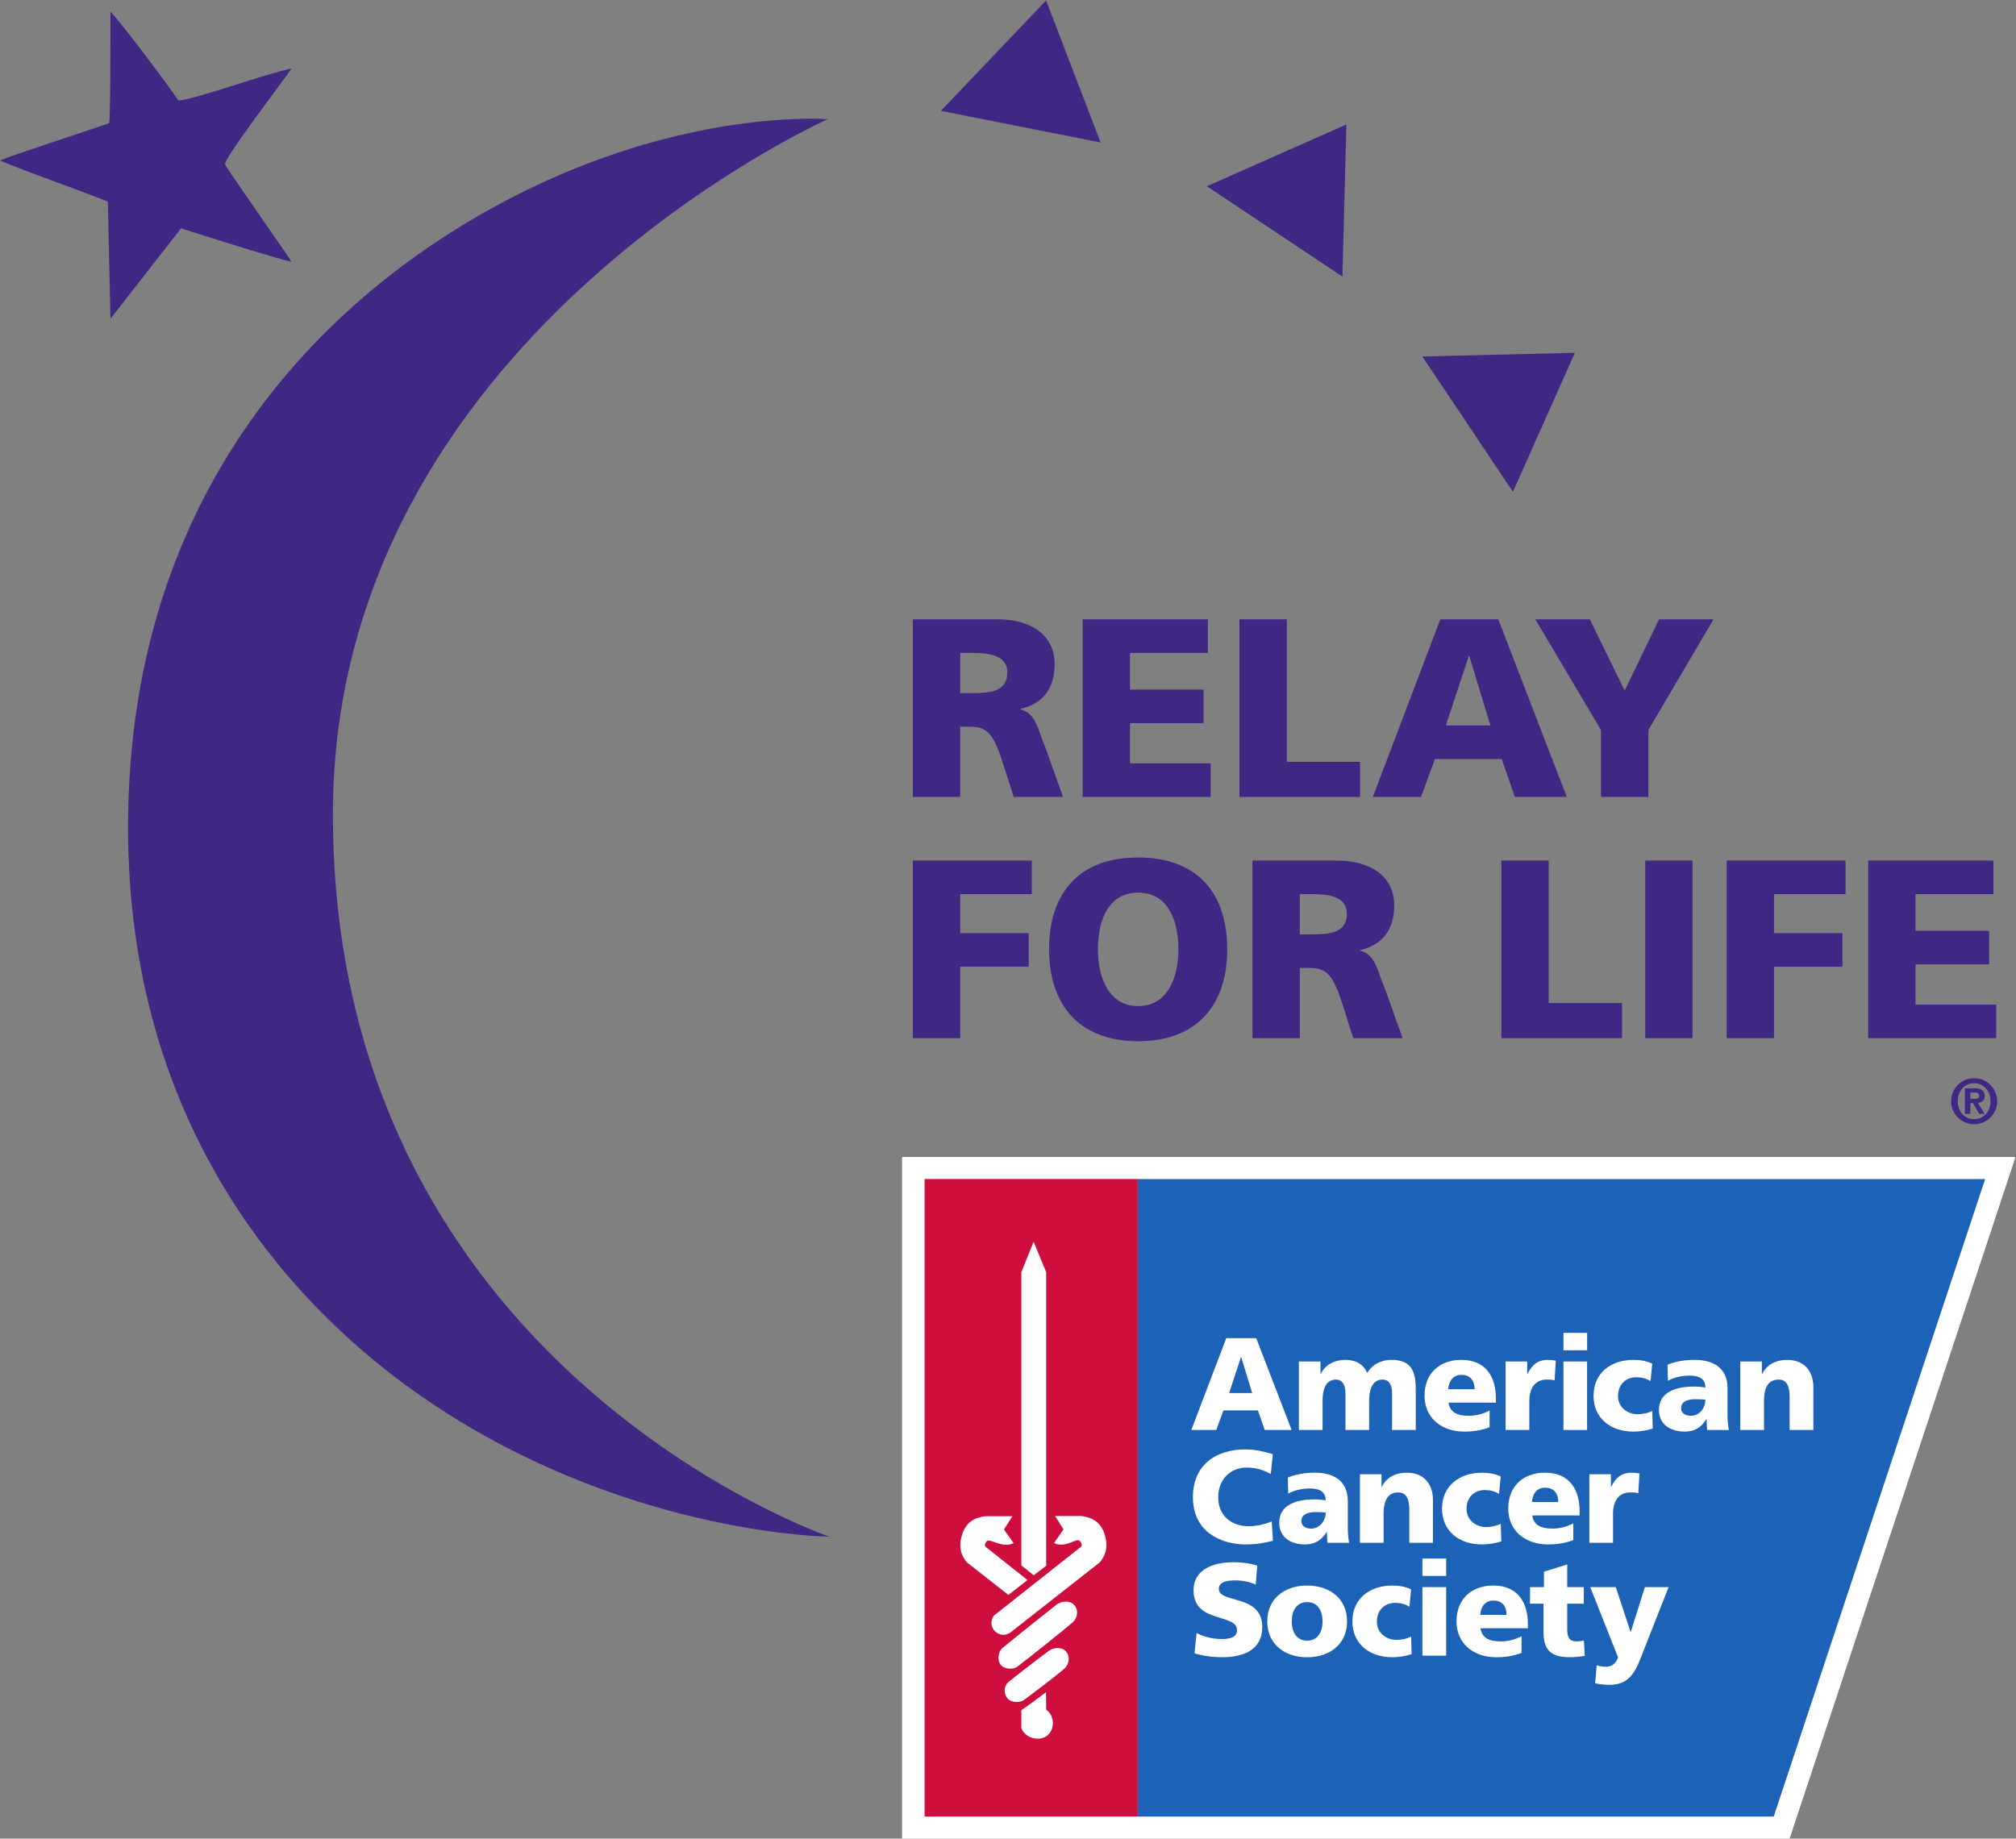 <?xml version="1.0" encoding="UTF-8" standalone="no"?>
<svg
   xmlns:dc="http://purl.org/dc/elements/1.1/"
   xmlns:cc="http://creativecommons.org/ns#"
   xmlns:rdf="http://www.w3.org/1999/02/22-rdf-syntax-ns#"
   xmlns:svg="http://www.w3.org/2000/svg"
   xmlns="http://www.w3.org/2000/svg"
   viewBox="0 0 173.773 158.52"
   height="158.52"
   width="173.773"
   xml:space="preserve"
   id="svg2"
   version="1.1"><rect x="0" y="0" width="173.773" height="158.52" fill="#808080" stroke="none"/><defs
     id="defs6"><clipPath
       id="clipPath20"
       clipPathUnits="userSpaceOnUse"><path
         id="path18"
         d="M 0,0 H 1303 V 1188.91 H 0 Z" /></clipPath></defs><g
     transform="matrix(1.333,0,0,-1.333,0,158.52)"
     id="g10"><g
       transform="scale(0.1)"
       id="g12"><g
         id="g14"><g
           clip-path="url(#clipPath20)"
           id="g16"><path
             id="path22"
             style="fill:#ffffff;fill-opacity:1;fill-rule:nonzero;stroke:none"
             d="M 1157.23,0 H 583.324 V 440.898 H 1303.32 L 1157.23,0" /><path
             id="path24"
             style="fill:#1c63b7;fill-opacity:1;fill-rule:nonzero;stroke:none"
             d="M 735.668,426.602 H 1283.68 L 1146.96,14.27 H 735.668 V 426.602" /><path
             id="path26"
             style="fill:#ce0f3e;fill-opacity:1;fill-rule:nonzero;stroke:none"
             d="m 597.875,14.27 h 137.832 v 412.352 H 597.875 Z" /><path
             id="path28"
             style="fill:#ffffff;fill-opacity:1;fill-rule:nonzero;stroke:none"
             d="m 839.906,308.613 h 13.965 v -8.105 h 0.156 c 3.067,6.347 9.219,9.148 16.172,9.148 6.27,0 11.485,-2.722 13.867,-8.484 3.555,5.918 9.473,8.484 15.743,8.484 12.773,0 15.664,-7.226 15.664,-19.218 V 264.305 H 900.16 v 23.847 c 0,5.012 -1.797,8.762 -6.133,8.762 -5.449,0 -8.691,-4.355 -8.691,-13.906 v -18.703 h -15.313 v 23.847 c 0,5.012 -1.816,8.762 -6.132,8.762 -5.45,0 -8.672,-4.355 -8.672,-13.906 v -18.703 h -15.313 v 44.308" /><path
             id="path30"
             style="fill:#ffffff;fill-opacity:1;fill-rule:nonzero;stroke:none"
             d="m 953.52,290.684 c 0,5.097 -2.383,9.285 -8.516,9.285 -5.547,0 -8.184,-4.188 -8.516,-9.285 z m -16.856,-8.672 c 0.84,-6.125 5.527,-8.528 13.008,-8.528 4.18,0 8.965,0.95 13.555,3.43 v -10.801 c -4.942,-1.992 -10.567,-2.843 -16.289,-2.843 -14.61,0 -25.762,8.605 -25.762,23.242 0,14.66 9.941,23.144 23.75,23.144 16.406,0 22.383,-11.648 22.383,-24.832 v -2.812 h -30.645" /><path
             id="path32"
             style="fill:#ffffff;fill-opacity:1;fill-rule:nonzero;stroke:none"
             d="m 1005.26,296.387 c -1.7,0.527 -3.42,0.527 -5.2,0.527 -7.126,0 -11.15,-5.215 -11.15,-13.898 v -18.711 h -15.332 v 44.308 h 13.984 v -8.125 h 0.176 c 2.637,5.598 6.465,9.168 13.102,9.168 1.78,0 3.68,-0.261 5.2,-0.468 l -0.78,-12.801" /><path
             id="path34"
             style="fill:#ffffff;fill-opacity:1;fill-rule:nonzero;stroke:none"
             d="m 1026.29,315.867 h -15.31 v 11.262 h 15.31 z m -15.31,-7.254 h 15.29 v -44.308 h -15.29 v 44.308" /><path
             id="path36"
             style="fill:#ffffff;fill-opacity:1;fill-rule:nonzero;stroke:none"
             d="m 1067.31,295.957 c -2.81,1.699 -5.63,2.461 -9.32,2.461 -6.58,0 -11.72,-4.563 -11.72,-12.227 0,-7.082 6,-11.687 12.62,-11.687 3.48,0 6.99,0.777 9.51,2.144 l 0.33,-11.386 c -3.78,-1.305 -8.41,-1.992 -12.5,-1.992 -14.62,0 -25.78,8.515 -25.78,23.164 0,14.738 11.16,23.222 25.78,23.222 4.63,0 8.72,-0.738 12.17,-2.468 l -1.09,-11.231" /><path
             id="path38"
             style="fill:#ffffff;fill-opacity:1;fill-rule:nonzero;stroke:none"
             d="m 1117.95,264.305 c -0.68,3.488 -0.86,6.996 -0.86,10.48 v 16.516 c 0,13.535 -9.76,18.355 -21.11,18.355 -6.54,0 -12.26,-0.918 -17.71,-3.133 l 0.29,-10.398 c 4.24,2.391 9.16,3.355 14.1,3.355 5.55,0 10.04,-1.636 10.12,-7.683 -1.94,0.332 -4.67,0.605 -7.15,0.605 -8.16,0 -22.89,-1.621 -22.89,-15.156 0,-9.617 7.83,-13.976 16.6,-13.976 6.29,0 10.57,2.453 14.06,8.031 h 0.14 c 0,-2.317 0.27,-4.602 0.33,-6.996 z m -30.91,14.043 c 0,4.257 4.08,5.879 9.29,5.879 2.31,0 4.51,-0.196 6.45,-0.27 0,-5.187 -3.63,-10.461 -9.44,-10.461 -3.57,0 -6.3,1.785 -6.3,4.852" /><path
             id="path40"
             style="fill:#ffffff;fill-opacity:1;fill-rule:nonzero;stroke:none"
             d="m 1125.34,308.613 h 13.96 v -8.105 h 0.2 c 3.06,6.347 9.14,9.148 16.15,9.148 12.09,0 16.95,-8.484 16.95,-17.683 v -27.668 h -15.35 v 21.437 c 0,8.352 -2.87,11.172 -7.05,11.172 -6.31,0 -9.53,-4.355 -9.53,-13.906 v -18.703 h -15.33 v 44.308" /><path
             id="path42"
             style="fill:#ffffff;fill-opacity:1;fill-rule:nonzero;stroke:none"
             d="m 823.129,192.676 c -4.512,-1.114 -9.551,-2.383 -17.617,-2.383 -15.821,0 -34.121,8 -34.121,30.488 0,20.676 14.453,30.969 34.043,30.969 6.015,0 11.894,-1.359 17.617,-3.059 l -1.289,-12.843 c -5.078,2.793 -10.02,4.172 -15.469,4.172 -11.25,0 -18.555,-8.184 -18.555,-19.239 0,-11.648 8.242,-18.73 19.805,-18.73 5.195,0 10.488,1.394 14.805,3.086 l 0.781,-12.461" /><path
             id="path44"
             style="fill:#ffffff;fill-opacity:1;fill-rule:nonzero;stroke:none"
             d="m 872.406,191.348 c -0.703,3.476 -0.859,6.945 -0.859,10.457 v 16.488 c 0,13.543 -9.785,18.406 -21.094,18.406 -6.562,0 -12.265,-0.957 -17.695,-3.144 l 0.254,-10.403 c 4.258,2.403 9.179,3.321 14.14,3.321 5.508,0 10.02,-1.621 10.098,-7.645 -1.953,0.32 -4.668,0.598 -7.148,0.598 -8.145,0 -22.891,-1.606 -22.891,-15.16 0,-9.61 7.812,-13.973 16.601,-13.973 6.29,0 10.528,2.488 14.063,8 h 0.156 c 0,-2.277 0.254,-4.563 0.332,-6.945 z m -30.879,14.074 c 0,4.226 4.082,5.808 9.258,5.808 2.324,0 4.512,-0.144 6.465,-0.253 0,-5.184 -3.652,-10.469 -9.434,-10.469 -3.593,0 -6.289,1.816 -6.289,4.914" /><path
             id="path46"
             style="fill:#ffffff;fill-opacity:1;fill-rule:nonzero;stroke:none"
             d="m 879.379,235.684 h 13.965 V 227.5 h 0.195 c 3.047,6.387 9.18,9.18 16.133,9.18 12.09,0 16.933,-8.496 16.933,-17.707 v -27.625 h -15.293 v 21.425 c 0,8.352 -2.91,11.161 -7.089,11.161 -6.289,0 -9.532,-4.344 -9.532,-13.895 v -18.691 h -15.312 v 44.336" /><path
             id="path48"
             style="fill:#ffffff;fill-opacity:1;fill-rule:nonzero;stroke:none"
             d="m 969.34,222.969 c -2.813,1.726 -5.606,2.492 -9.278,2.492 -6.621,0 -11.757,-4.621 -11.757,-12.219 0,-7.109 5.996,-11.711 12.617,-11.711 3.476,0 6.992,0.793 9.531,2.149 l 0.332,-11.422 c -3.867,-1.274 -8.418,-1.965 -12.5,-1.965 -14.609,0 -25.801,8.523 -25.801,23.176 0,14.715 11.192,23.211 25.801,23.211 4.61,0 8.633,-0.774 12.168,-2.469 l -1.113,-11.242" /><path
             id="path50"
             style="fill:#ffffff;fill-opacity:1;fill-rule:nonzero;stroke:none"
             d="m 1021.43,209.031 v 2.793 c 0,13.215 -5.96,24.875 -22.383,24.875 -13.789,0 -23.75,-8.515 -23.75,-23.144 0,-14.668 11.152,-23.262 25.783,-23.262 5.7,0 11.35,0.867 16.27,2.812 v 10.813 c -4.61,-2.461 -9.38,-3.383 -13.54,-3.383 -7.498,0 -12.165,2.356 -13.025,8.496 z m -30.821,8.684 c 0.352,5.105 2.969,9.277 8.516,9.277 6.135,0 8.515,-4.172 8.515,-9.277 h -17.031" /><path
             id="path52"
             style="fill:#ffffff;fill-opacity:1;fill-rule:nonzero;stroke:none"
             d="m 1059.38,223.418 c -1.7,0.508 -3.38,0.508 -5.18,0.508 -7.16,0 -11.17,-5.164 -11.17,-13.867 v -18.711 h -15.29 v 44.316 h 13.94 V 227.5 h 0.18 c 2.62,5.613 6.46,9.199 13.09,9.199 1.79,0 3.67,-0.265 5.19,-0.519 l -0.76,-12.762" /><path
             id="path54"
             style="fill:#ffffff;fill-opacity:1;fill-rule:nonzero;stroke:none"
             d="m 773.773,133.02 c 4.082,-2.219 9.766,-3.911 16.348,-3.911 5,0 9.785,0.981 9.785,5.731 0,11.101 -28.105,4.109 -28.105,25.742 0,14.309 13.965,18.199 25.879,18.199 5.722,0 11.328,-0.859 15.332,-2.222 l -1.035,-12.227 c -4.082,1.859 -8.692,2.699 -13.165,2.699 -4.023,0 -10.683,-0.359 -10.683,-5.5 0,-9.633 28.105,-3.172 28.105,-24.621 0,-15.39 -12.949,-19.57 -26.113,-19.57 -5.547,0 -12.441,0.859 -17.715,2.558 l 1.367,13.122" /><path
             id="path56"
             style="fill:#ffffff;fill-opacity:1;fill-rule:nonzero;stroke:none"
             d="m 845.258,117.32 c 14.648,0 25.801,8.539 25.801,23.18 0,14.711 -11.153,23.199 -25.801,23.199 -14.649,0 -25.781,-8.488 -25.781,-23.199 0,-14.641 11.132,-23.18 25.781,-23.18 m 0,10.739 c -7.051,0 -9.961,5.851 -9.961,12.441 0,6.641 2.91,12.5 9.961,12.5 7.07,0 9.961,-5.859 9.961,-12.5 0,-6.59 -2.891,-12.441 -9.961,-12.441" /><path
             id="path58"
             style="fill:#ffffff;fill-opacity:1;fill-rule:nonzero;stroke:none"
             d="m 911.391,150 c -2.813,1.711 -5.606,2.5 -9.297,2.5 -6.602,0 -11.758,-4.59 -11.758,-12.289 0,-7.039 5.996,-11.641 12.598,-11.641 3.515,0 7.011,0.762 9.55,2.11 l 0.332,-11.348 c -3.828,-1.312 -8.398,-1.992 -12.48,-1.992 -14.648,0 -25.82,8.519 -25.82,23.129 0,14.742 11.172,23.23 25.82,23.23 4.59,0 8.652,-0.738 12.148,-2.488 L 911.391,150" /><path
             id="path60"
             style="fill:#ffffff;fill-opacity:1;fill-rule:nonzero;stroke:none"
             d="m 935.141,169.922 h -15.352 v 11.25 h 15.352 z m -15.352,-7.242 h 15.352 v -44.328 h -15.352 v 44.328" /><path
             id="path62"
             style="fill:#ffffff;fill-opacity:1;fill-rule:nonzero;stroke:none"
             d="m 987.973,136.082 v 2.789 c 0,13.18 -5.957,24.828 -22.364,24.828 -13.769,0 -23.769,-8.461 -23.769,-23.117 0,-14.641 11.172,-23.262 25.801,-23.262 5.742,0 11.328,0.879 16.25,2.828 v 10.782 c -4.61,-2.45 -9.336,-3.371 -13.516,-3.371 -7.48,0 -12.187,2.39 -13.027,8.523 z m -30.821,8.668 c 0.352,5.082 3.008,9.23 8.536,9.23 6.132,0 8.515,-4.148 8.515,-9.23 h -17.051" /><path
             id="path64"
             style="fill:#ffffff;fill-opacity:1;fill-rule:nonzero;stroke:none"
             d="m 989.359,162.68 h 9.024 v 9.992 l 15.037,4.648 v -14.64 h 10.74 v -10.731 h -10.74 v -16.347 c 0,-5.321 1.27,-8.043 6.17,-8.043 1.53,0 3.13,0.32 4.63,0.562 l 0.53,-9.922 c -2.89,-0.371 -5.8,-0.859 -9.61,-0.859 -13.71,0 -17.031,6.019 -17.031,16.57 v 18.039 h -8.75 v 10.731" /><path
             id="path66"
             style="fill:#ffffff;fill-opacity:1;fill-rule:nonzero;stroke:none"
             d="m 1032.48,112.148 c 2.06,-0.66 3.93,-0.957 6.06,-0.957 3.75,0 6.62,2.219 7.73,6.129 l -17.95,45.36 h 16.51 l 9.53,-28.91 h 0.18 l 9.12,28.91 h 15.31 l -16.23,-41.25 c -4.38,-11.149 -7.7,-21.942 -21.74,-21.942 -3.24,0 -6.37,0.301 -9.51,1.012 l 0.99,11.648" /><path
             id="path68"
             style="fill:#ffffff;fill-opacity:1;fill-rule:nonzero;stroke:none"
             d="m 683.344,151.449 c 2.754,2.133 8.32,2.961 11.289,-0.308 2.91,-3.262 2.285,-8.211 -0.938,-11.2 -3.633,-3.25 -30.859,-25.062 -36.211,-28.972 -1.914,-1.387 -7.617,-1.77 -10.273,1.34 -2.754,3.121 -1.328,8.91 0.605,10.613 3.008,2.707 32.676,26.367 35.528,28.527" /><path
             id="path70"
             style="fill:#ffffff;fill-opacity:1;fill-rule:nonzero;stroke:none"
             d="m 678.285,121.52 c 2.871,2.039 7.988,2.75 10.879,-0.27 2.949,-3.191 2.383,-8.211 -0.801,-11.191 -4.082,-3.797 -23.711,-18.547 -26.562,-20.618 -1.973,-1.352 -7.598,-1.781 -10.274,1.207 -2.715,3.25 -2.461,8.172 0.664,10.692 3.536,3.07 22.989,17.992 26.094,20.18" /><path
             id="path72"
             style="fill:#ffffff;fill-opacity:1;fill-rule:nonzero;stroke:none"
             d="m 676.391,94.769 0.117,-11.328 c 5.273,-3.66 5.859,-12.211 1.015,-16.48 -5.175,-4.641 -15.039,-1.902 -17.07,4.68 v 11.52 c 2.793,1.512 15.938,11.609 15.938,11.609" /><path
             id="path74"
             style="fill:#ffffff;fill-opacity:1;fill-rule:nonzero;stroke:none"
             d="m 668.363,386.094 8.145,-19.739 V 176.52 l -8.047,-6.192 -8.008,6.391 v 189.636 l 7.91,19.739" /><path
             id="path76"
             style="fill:#ffffff;fill-opacity:1;fill-rule:nonzero;stroke:none"
             d="m 699.516,208.66 h -17.227 l 5.41,-8.64 -6.133,-8.829 c 7.227,-3.601 14.571,3.504 16.524,1.477 1.133,-1.066 2.031,-3.02 0.82,-3.988 l -56.113,-44.328 c -2.481,-3.114 -2.227,-7.403 0.605,-10.223 2.871,-2.809 6.953,-3.02 10.176,-0.641 l 57.617,45.262 c 4.688,5.691 5.274,11.727 2.891,18.73 -2.559,7.118 -7.461,10.157 -14.57,11.18" /><path
             id="path78"
             style="fill:#ffffff;fill-opacity:1;fill-rule:nonzero;stroke:none"
             d="m 636.859,208.523 h 17.813 l -5.488,-8.554 6.23,-8.828 c -7.285,-3.621 -15.312,3.324 -17.344,1.261 -0.996,-1.093 -1.777,-2.871 -0.586,-3.793 l 26.934,-21.328 -12.344,-9.64 -26.816,21.039 c -4.707,5.648 -5.352,11.758 -2.871,18.722 2.5,7.071 7.441,10.164 14.472,11.121" /><path
             id="path80"
             style="fill:#ffffff;fill-opacity:1;fill-rule:nonzero;stroke:none"
             d="m 770.355,264.305 h 16.094 l 4.668,12.668 h 22.305 l 4.433,-12.668 h 17.364 l -22.91,59.394 h -19.356 z m 39.356,23.898 h -14.922 l 7.676,23.262 h 0.156 l 7.09,-23.262" /><path
             id="path82"
             style="fill:#412784;fill-opacity:1;fill-rule:nonzero;stroke:none"
             d="m 1274.13,478.5 v 4.102 h 2.49 c 1.43,0 3.22,-0.196 3.22,-1.895 0,-1.914 -1.13,-2.207 -2.86,-2.207 z m -3.56,-9.734 h 3.56 v 7 h 1.67 l 3.98,-7 h 3.61 l -4.37,7.156 c 2.56,0.215 4.37,1.406 4.37,4.433 0,3.711 -2.37,4.961 -6.57,4.961 h -6.25 z m -8.9,8.179 c 0,-8.179 6.65,-14.871 14.88,-14.871 8.22,0 14.9,6.692 14.9,14.871 0,8.254 -6.68,14.922 -14.9,14.922 -8.23,0 -14.88,-6.668 -14.88,-14.922 z m 4.28,0 c 0,6.86 4.62,11.625 10.6,11.625 5.91,0 10.62,-4.765 10.62,-11.625 0,-6.875 -4.71,-11.57 -10.62,-11.57 -5.98,0 -10.6,4.695 -10.6,11.57" /><path
             id="path84"
             style="fill:#412784;fill-opacity:1;fill-rule:nonzero;stroke:none"
             d="m 590.297,673.734 h 30.621 v 45.45 h 6.422 c 11.359,0 15.305,-4.93 21.551,-24.7 l 6.597,-20.75 h 31.918 l -11.183,31.289 c -5.77,14.004 -6.426,22.727 -16.285,25.364 v 0.332 c 14.82,3.433 22.035,13.64 22.035,28.965 0,19.754 -16.625,28.953 -37.035,28.953 h -54.641 z m 30.621,93.164 h 8.066 c 11.696,0 22.383,-1.972 22.383,-12.668 0,-13.003 -12.504,-13.308 -22.383,-13.308 h -8.066 v 25.976" /><path
             id="path86"
             style="fill:#412784;fill-opacity:1;fill-rule:nonzero;stroke:none"
             d="m 700.098,788.637 h 80.976 v -21.739 h -50.359 v -23.703 h 47.566 V 721.488 H 730.715 V 695.48 h 52.176 v -21.746 h -82.793 v 114.903" /><path
             id="path88"
             style="fill:#412784;fill-opacity:1;fill-rule:nonzero;stroke:none"
             d="m 801.477,788.637 h 30.625 v -92.176 h 47.378 v -22.727 h -78.003 v 114.903" /><path
             id="path90"
             style="fill:#412784;fill-opacity:1;fill-rule:nonzero;stroke:none"
             d="m 887.727,673.734 h 31.121 l 9.05,24.551 h 43.137 l 8.535,-24.551 h 33.58 l -44.283,114.903 h -37.519 z m 76.043,46.27 h -28.821 l 14.848,44.922 h 0.308 l 13.665,-44.922" /><path
             id="path92"
             style="fill:#412784;fill-opacity:1;fill-rule:nonzero;stroke:none"
             d="m 1035.25,717.035 -42.445,71.602 h 35.225 l 22.55,-46.075 22.22,46.075 h 35.23 l -42.13,-71.602 v -43.301 h -30.65 v 43.301" /><path
             id="path94"
             style="fill:#412784;fill-opacity:1;fill-rule:nonzero;stroke:none"
             d="m 590.297,632.613 h 76.883 v -21.718 h -46.262 v -25.207 h 44.285 V 563.961 H 620.918 V 517.73 h -30.621 v 114.883" /><path
             id="path96"
             style="fill:#412784;fill-opacity:1;fill-rule:nonzero;stroke:none"
             d="m 678.359,575.172 c 0,-36.535 20.086,-59.426 57.61,-59.426 37.539,0 57.605,22.891 57.605,59.426 0,36.863 -19.734,59.414 -57.605,59.414 -37.856,0 -57.61,-22.551 -57.61,-59.414 z m 31.606,0 c 0,19.91 7.406,36.687 26.004,36.687 18.617,0 26.019,-16.777 26.019,-36.687 0,-18.938 -7.402,-36.699 -26.019,-36.699 -18.598,0 -26.004,17.761 -26.004,36.699" /><path
             id="path98"
             style="fill:#412784;fill-opacity:1;fill-rule:nonzero;stroke:none"
             d="m 809.871,517.73 h 30.625 v 45.418 h 6.406 c 11.36,0 15.325,-4.929 21.575,-24.675 l 6.589,-20.743 h 31.938 l -11.203,31.278 c -5.75,13.996 -6.426,22.707 -16.321,25.344 v 0.332 c 14.836,3.433 22.075,13.652 22.075,28.953 0,19.746 -16.633,28.976 -37.043,28.976 h -54.641 z m 30.625,93.165 h 8.059 c 11.687,0 22.39,-1.993 22.39,-12.668 0,-13.008 -12.5,-13.348 -22.39,-13.348 h -8.059 v 26.016" /><path
             id="path100"
             style="fill:#412784;fill-opacity:1;fill-rule:nonzero;stroke:none"
             d="m 970.84,632.613 h 30.62 v -92.168 h 47.41 V 517.73 h -78.03 v 114.883" /><path
             id="path102"
             style="fill:#412784;fill-opacity:1;fill-rule:nonzero;stroke:none"
             d="m 1063.86,517.73 h 30.602 V 632.613 H 1063.86 Z" /><path
             id="path104"
             style="fill:#412784;fill-opacity:1;fill-rule:nonzero;stroke:none"
             d="m 1116.52,632.613 h 76.87 v -21.718 h -46.25 v -25.207 h 44.27 v -21.727 h -44.27 V 517.73 h -30.62 v 114.883" /><path
             id="path106"
             style="fill:#412784;fill-opacity:1;fill-rule:nonzero;stroke:none"
             d="m 1208.05,632.613 h 80.97 v -21.718 h -50.37 v -23.711 h 47.59 v -21.711 h -47.59 v -26.035 h 52.18 V 517.73 h -82.78 v 114.883" /><path
             id="path108"
             style="fill:#412784;fill-opacity:1;fill-rule:nonzero;stroke:none"
             d="m 291,273.871 c 123.441,-77.637 245.289,-78.547 245.289,-78.547 0,0 -321.019,109.516 -321.019,467.289 0,306.942 319.988,449.497 319.988,449.497 0,0 -80.422,6.45 -182.281,-40 C 227.543,1014.98 82.805,887.074 82.805,653.969 82.805,462.133 186.25,339.594 291,273.871" /><path
             id="path110"
             style="fill:#412784;fill-opacity:1;fill-rule:nonzero;stroke:none"
             d="m 71.434,1181.82 c 0,-20.65 0,-68.89 -0.875,-72.31 C 55.973,1104.38 7.754,1088.8 0,1085.41 c 22.418,-9.44 46.516,-17.23 69.742,-26.68 l 1.691,-75.707 45.652,58.497 c 0,0 64.531,-20.68 71.43,-21.54 -0.875,1.74 -39.586,56.84 -43.032,62.87 0,5.15 37.856,54.2 43.032,61.99 -14.625,-2.64 -61.977,-19.84 -73.129,-20.68 -2.617,4.31 -31.856,43.88 -43.953,57.66" /><path
             id="path112"
             style="fill:#412784;fill-opacity:1;fill-rule:nonzero;stroke:none"
             d="m 608.402,1117.49 103.309,-20.44 -35.266,91.86 -68.043,-71.42" /><path
             id="path114"
             style="fill:#412784;fill-opacity:1;fill-rule:nonzero;stroke:none"
             d="m 780.422,1068.74 87.625,-58.42 2.598,98.38 -90.223,-39.96" /><path
             id="path116"
             style="fill:#412784;fill-opacity:1;fill-rule:nonzero;stroke:none"
             d="m 919.719,958.637 58.609,-87.508 40.052,89.883 -98.661,-2.375" /></g></g></g></g></svg>